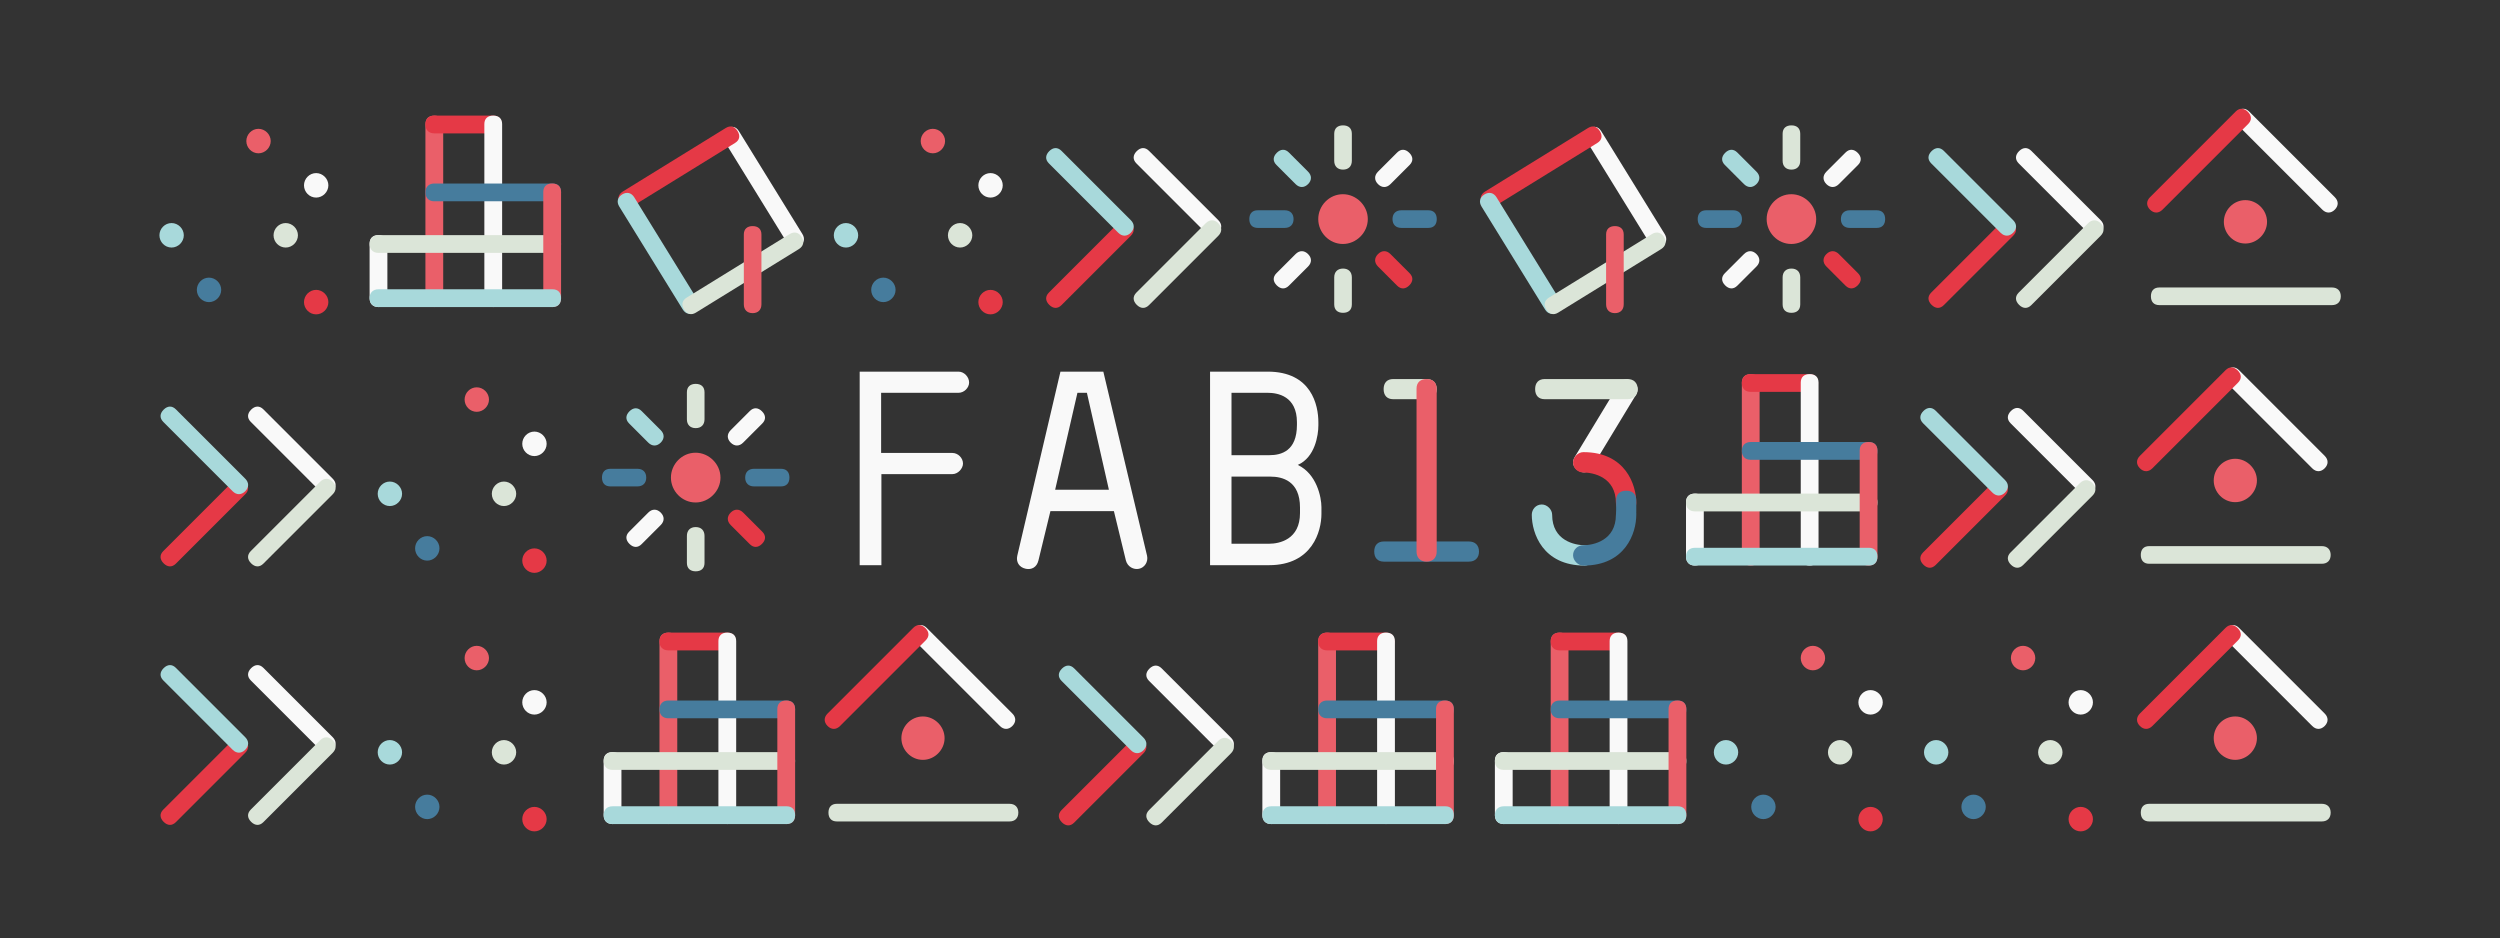 <?xml version="1.0" encoding="utf-8"?>
<!-- Generator: Adobe Illustrator 17.0.0, SVG Export Plug-In . SVG Version: 6.00 Build 0)  -->
<!DOCTYPE svg PUBLIC "-//W3C//DTD SVG 1.1//EN" "http://www.w3.org/Graphics/SVG/1.1/DTD/svg11.dtd">
<svg version="1.1" id="Layer_1" xmlns="http://www.w3.org/2000/svg" xmlns:xlink="http://www.w3.org/1999/xlink" x="0px" y="0px"
	 width="1024px" height="384.258px" viewBox="0 0 1024 384.258" enable-background="new 0 0 1024 384.258" xml:space="preserve">
<rect x="0" y="0" width="1024" height="384.258" fill="#333333" stroke="none"/>
<g>
	<path fill="#A8D9DB" d="M65.301,96.379c0-2.711,2.214-5.016,4.971-5.016c2.712,0,5.016,2.305,5.016,5.016
		c0,2.712-2.305,5.017-5.016,5.017C67.516,101.396,65.301,99.091,65.301,96.379z"/>
	<path fill="#467C9D" d="M80.62,118.732c0-2.712,2.214-5.016,4.971-5.016c2.712,0,5.016,2.305,5.016,5.016
		c0,2.712-2.305,5.017-5.016,5.017C82.834,123.748,80.62,121.443,80.62,118.732z"/>
	<path fill="#EA5F69" d="M100.896,57.779c0-2.711,2.214-5.016,4.971-5.016c2.712,0,5.017,2.305,5.017,5.016
		c0,2.712-2.305,5.017-5.017,5.017C103.11,62.796,100.896,60.491,100.896,57.779z"/>
	<path fill="#DBE5D8" d="M112.047,96.379c0-2.711,2.214-5.016,4.971-5.016c2.712,0,5.016,2.305,5.016,5.016
		c0,2.712-2.305,5.017-5.016,5.017C114.261,101.396,112.047,99.091,112.047,96.379z"/>
	<path fill="#F9F9F9" d="M124.515,75.913c0-2.712,2.214-5.017,4.971-5.017c2.712,0,5.016,2.305,5.016,5.017
		c0,2.712-2.305,5.016-5.016,5.016C126.729,80.929,124.515,78.625,124.515,75.913z"/>
	<path fill="#E53946" d="M124.515,123.748c0-2.712,2.214-5.017,4.971-5.017c2.712,0,5.016,2.305,5.016,5.017
		c0,2.711-2.305,5.016-5.016,5.016C126.729,128.765,124.515,126.46,124.515,123.748z"/>
</g>
<path fill="#F9F9F9" d="M668.609,156.206c2.183,1.328,2.812,3.321,1.483,5.505l-17.967,29.652c-1.328,2.183-3.489,2.709-5.672,1.381
	c-2.183-1.328-2.709-3.489-1.381-5.672l17.967-29.652C664.367,155.236,666.426,154.878,668.609,156.206z"/>
<path fill="#467C9D" d="M562.886,225.919c0-2.556,1.376-4.128,3.932-4.128h34.851c2.556,0,4.128,1.573,4.128,4.128
	s-1.573,4.128-4.128,4.128h-34.851C564.262,230.048,562.886,228.475,562.886,225.919z"/>
<path fill="#DBE5D8" d="M566.732,159.386c0-2.556,1.376-4.128,3.932-4.128h13.678c2.556,0,4.128,1.573,4.128,4.128
	s-1.573,4.128-4.128,4.128h-13.678C568.108,163.515,566.732,161.942,566.732,159.386z"/>
<path fill="#DBE5D8" d="M628.791,159.386c0-2.556,1.376-4.128,3.932-4.128h33.934c2.556,0,4.128,1.573,4.128,4.128
	s-1.573,4.128-4.128,4.128h-33.934C630.167,163.515,628.791,161.942,628.791,159.386z"/>
<path fill="#F9F9F9" d="M396.951,156.671c0,2.167-2.053,4.22-4.335,4.22h-31.709v24.638h29.2c2.281,0,4.334,2.053,4.334,4.335
	c0,2.053-2.053,4.334-4.334,4.334h-29.086v37.299h-8.897v-79.274h40.492C394.898,152.223,396.951,154.39,396.951,156.671z"/>
<path fill="#F9F9F9" d="M466.523,232.979c-2.167,0.456-4.676-0.799-5.361-3.422l-4.904-20.19h-26.007l-4.904,20.19
	c-0.685,2.851-2.851,3.878-5.133,3.422c-2.851-0.57-4.105-2.851-3.535-5.361l17.68-75.395h17.565l17.907,75.395
	C470.401,230.128,468.805,232.523,466.523,232.979z M441.316,160.891l-9.125,39.694h22.014l-9.011-39.694H441.316z"/>
<path fill="#F9F9F9" d="M531.568,190.434c7.071-3.08,8.44-12.205,8.44-16.196v-1.255c0-7.072-2.851-20.76-20.759-20.76h-23.611
	v79.274h24.181c17.794,0,21.444-14.03,21.444-20.988v-2.737C541.263,203.665,539.324,194.084,531.568,190.434z M504.421,160.891
	h14.829c4.106,0,11.977,1.369,11.977,12.091v1.026c0,10.721-6.388,12.433-11.293,12.433h-15.513V160.891z M532.48,210.167
	c0,10.836-8.441,12.547-12.661,12.547h-15.399v-27.489h15.969c4.791,0,12.091,1.71,12.091,12.66V210.167z"/>
<path fill="#A8D9DB" d="M649.091,223.321c2.167,0,4.226,1.625,4.226,4.118c0,2.167-2.059,4.226-4.226,4.226
	c-17.229,0-21.672-13.328-21.672-20.805c0-2.167,1.625-4.226,4.118-4.226c2.167,0,4.226,2.059,4.226,4.226
	C635.763,221.478,645.082,223.321,649.091,223.321z"/>
<path fill="#E53946" d="M648.549,193.539c-2.167,0-4.226-1.625-4.226-4.118c0-2.167,2.059-4.226,4.226-4.226
	c17.229,0,21.672,13.328,21.672,20.805c0,2.167-1.625,4.226-4.118,4.226c-2.167,0-4.226-2.059-4.226-4.226
	C661.878,195.381,652.558,193.539,648.549,193.539z"/>
<path fill="#467C9D" d="M661.878,210.859c0-2.167,2.059-4.226,4.226-4.226c2.492,0,4.118,2.059,4.118,4.226
	c0,7.477-4.443,20.805-21.672,20.805c-2.167,0-4.226-2.059-4.226-4.226c0-2.492,2.059-4.118,4.226-4.118
	C652.558,223.321,661.878,221.478,661.878,210.859z"/>
<path fill="#467C9D" d="M666.093,200.99c2.556,0,4.128,1.376,4.128,3.932v4.763c0,2.556-1.573,4.128-4.128,4.128
	c-2.556,0-4.128-1.573-4.128-4.128v-4.763C661.965,202.366,663.537,200.99,666.093,200.99z"/>
<path fill="#EA5F69" d="M584.341,155.258c2.556,0,4.128,1.376,4.128,3.932v66.729c0,2.556-1.573,4.128-4.128,4.128
	s-4.128-1.573-4.128-4.128V159.19C580.213,156.634,581.785,155.258,584.341,155.258z"/>
<g>
	<path fill="#A8D9DB" d="M154.705,202.262c0-2.711,2.214-5.016,4.971-5.016c2.712,0,5.016,2.305,5.016,5.016
		c0,2.712-2.305,5.017-5.016,5.017C156.919,207.279,154.705,204.974,154.705,202.262z"/>
	<path fill="#467C9D" d="M170.023,224.615c0-2.712,2.214-5.016,4.971-5.016c2.712,0,5.016,2.305,5.016,5.016
		s-2.305,5.017-5.016,5.017C172.238,229.632,170.023,227.327,170.023,224.615z"/>
	<path fill="#EA5F69" d="M190.299,163.662c0-2.711,2.214-5.016,4.971-5.016c2.712,0,5.017,2.305,5.017,5.016
		c0,2.712-2.305,5.017-5.017,5.017C192.513,168.679,190.299,166.374,190.299,163.662z"/>
	<path fill="#DBE5D8" d="M201.45,202.262c0-2.711,2.214-5.016,4.971-5.016c2.712,0,5.016,2.305,5.016,5.016
		c0,2.712-2.305,5.017-5.016,5.017C203.664,207.279,201.45,204.974,201.45,202.262z"/>
	<path fill="#F9F9F9" d="M213.918,181.796c0-2.712,2.214-5.017,4.971-5.017c2.712,0,5.016,2.305,5.016,5.017
		s-2.305,5.016-5.016,5.016C216.133,186.813,213.918,184.508,213.918,181.796z"/>
	<path fill="#E53946" d="M213.918,229.632c0-2.712,2.214-5.017,4.971-5.017c2.712,0,5.016,2.305,5.016,5.017
		c0,2.711-2.305,5.016-5.016,5.016C216.133,234.648,213.918,232.343,213.918,229.632z"/>
</g>
<g>
	<path fill="#A8D9DB" d="M154.705,308.146c0-2.711,2.214-5.016,4.971-5.016c2.712,0,5.016,2.305,5.016,5.016
		c0,2.712-2.305,5.017-5.016,5.017C156.919,313.162,154.705,310.857,154.705,308.146z"/>
	<path fill="#467C9D" d="M170.023,330.498c0-2.712,2.214-5.016,4.971-5.016c2.712,0,5.016,2.305,5.016,5.016
		s-2.305,5.017-5.016,5.017C172.238,335.515,170.023,333.21,170.023,330.498z"/>
	<path fill="#EA5F69" d="M190.299,269.546c0-2.711,2.214-5.016,4.971-5.016c2.712,0,5.017,2.305,5.017,5.016
		c0,2.712-2.305,5.017-5.017,5.017C192.513,274.562,190.299,272.257,190.299,269.546z"/>
	<path fill="#DBE5D8" d="M201.45,308.146c0-2.711,2.214-5.016,4.971-5.016c2.712,0,5.016,2.305,5.016,5.016
		c0,2.712-2.305,5.017-5.016,5.017C203.664,313.162,201.45,310.857,201.45,308.146z"/>
	<path fill="#F9F9F9" d="M213.918,287.68c0-2.712,2.214-5.017,4.971-5.017c2.712,0,5.016,2.305,5.016,5.017
		c0,2.712-2.305,5.016-5.016,5.016C216.133,292.696,213.918,290.391,213.918,287.68z"/>
	<path fill="#E53946" d="M213.918,335.515c0-2.712,2.214-5.017,4.971-5.017c2.712,0,5.016,2.305,5.016,5.017
		c0,2.711-2.305,5.016-5.016,5.016C216.133,340.532,213.918,338.227,213.918,335.515z"/>
</g>
<g>
	<path fill="#A8D9DB" d="M341.525,96.379c0-2.711,2.214-5.016,4.971-5.016c2.712,0,5.016,2.305,5.016,5.016
		c0,2.712-2.305,5.017-5.016,5.017C343.739,101.396,341.525,99.091,341.525,96.379z"/>
	<path fill="#467C9D" d="M356.843,118.732c0-2.712,2.214-5.016,4.971-5.016c2.712,0,5.016,2.305,5.016,5.016
		c0,2.712-2.305,5.017-5.016,5.017C359.058,123.748,356.843,121.443,356.843,118.732z"/>
	<path fill="#EA5F69" d="M377.119,57.779c0-2.711,2.214-5.016,4.971-5.016c2.712,0,5.017,2.305,5.017,5.016
		c0,2.712-2.305,5.017-5.017,5.017C379.333,62.796,377.119,60.491,377.119,57.779z"/>
	<path fill="#DBE5D8" d="M388.27,96.379c0-2.711,2.214-5.016,4.971-5.016c2.712,0,5.016,2.305,5.016,5.016
		c0,2.712-2.305,5.017-5.016,5.017C390.484,101.396,388.27,99.091,388.27,96.379z"/>
	<path fill="#F9F9F9" d="M400.738,75.913c0-2.712,2.214-5.017,4.971-5.017c2.712,0,5.016,2.305,5.016,5.017
		c0,2.712-2.305,5.016-5.016,5.016C402.953,80.929,400.738,78.625,400.738,75.913z"/>
	<path fill="#E53946" d="M400.738,123.748c0-2.712,2.214-5.017,4.971-5.017c2.712,0,5.016,2.305,5.016,5.017
		c0,2.711-2.305,5.016-5.016,5.016C402.953,128.765,400.738,126.46,400.738,123.748z"/>
</g>
<g>
	<path fill="#A8D9DB" d="M701.984,308.146c0-2.711,2.214-5.016,4.971-5.016c2.712,0,5.016,2.305,5.016,5.016
		c0,2.712-2.305,5.017-5.016,5.017C704.198,313.162,701.984,310.857,701.984,308.146z"/>
	<path fill="#467C9D" d="M717.303,330.498c0-2.712,2.214-5.016,4.971-5.016c2.712,0,5.016,2.305,5.016,5.016
		s-2.305,5.017-5.016,5.017C719.517,335.515,717.303,333.21,717.303,330.498z"/>
	<path fill="#EA5F69" d="M737.578,269.546c0-2.711,2.214-5.016,4.971-5.016c2.712,0,5.017,2.305,5.017,5.016
		c0,2.712-2.305,5.017-5.017,5.017C739.793,274.562,737.578,272.257,737.578,269.546z"/>
	<path fill="#DBE5D8" d="M748.729,308.146c0-2.711,2.214-5.016,4.971-5.016c2.712,0,5.016,2.305,5.016,5.016
		c0,2.712-2.305,5.017-5.016,5.017C750.943,313.162,748.729,310.857,748.729,308.146z"/>
	<path fill="#F9F9F9" d="M761.197,287.68c0-2.712,2.214-5.017,4.971-5.017c2.712,0,5.016,2.305,5.016,5.017
		c0,2.712-2.305,5.016-5.016,5.016C763.412,292.696,761.197,290.391,761.197,287.68z"/>
	<path fill="#E53946" d="M761.197,335.515c0-2.712,2.214-5.017,4.971-5.017c2.712,0,5.016,2.305,5.016,5.017
		c0,2.711-2.305,5.016-5.016,5.016C763.412,340.532,761.197,338.227,761.197,335.515z"/>
</g>
<g>
	<path fill="#A8D9DB" d="M788.069,308.146c0-2.711,2.214-5.016,4.971-5.016c2.712,0,5.016,2.305,5.016,5.016
		c0,2.712-2.305,5.017-5.016,5.017C790.284,313.162,788.069,310.857,788.069,308.146z"/>
	<path fill="#467C9D" d="M803.388,330.498c0-2.712,2.214-5.016,4.971-5.016c2.712,0,5.016,2.305,5.016,5.016
		s-2.305,5.017-5.016,5.017C805.602,335.515,803.388,333.21,803.388,330.498z"/>
	<path fill="#EA5F69" d="M823.664,269.546c0-2.711,2.214-5.016,4.971-5.016c2.712,0,5.017,2.305,5.017,5.016
		c0,2.712-2.305,5.017-5.017,5.017C825.878,274.562,823.664,272.257,823.664,269.546z"/>
	<path fill="#DBE5D8" d="M834.815,308.146c0-2.711,2.214-5.016,4.971-5.016c2.712,0,5.016,2.305,5.016,5.016
		c0,2.712-2.305,5.017-5.016,5.017C837.029,313.162,834.815,310.857,834.815,308.146z"/>
	<path fill="#F9F9F9" d="M847.283,287.68c0-2.712,2.214-5.017,4.971-5.017c2.712,0,5.016,2.305,5.016,5.017
		c0,2.712-2.305,5.016-5.016,5.016C849.497,292.696,847.283,290.391,847.283,287.68z"/>
	<path fill="#E53946" d="M847.283,335.515c0-2.712,2.214-5.017,4.971-5.017c2.712,0,5.016,2.305,5.016,5.017
		c0,2.711-2.305,5.016-5.016,5.016C849.497,340.532,847.283,338.227,847.283,335.515z"/>
</g>
<g>
	<path fill="#F9F9F9" d="M158.671,122.131c0,2.255-1.388,3.642-3.642,3.642c-2.255,0-3.642-1.387-3.642-3.642V99.767
		c0-2.255,1.388-3.469,3.642-3.469c2.255,0,3.642,1.214,3.642,3.469V122.131z"/>
	<path fill="#EA5F69" d="M181.537,122.131c0,2.255-1.388,3.642-3.642,3.642c-2.255,0-3.642-1.387-3.642-3.642V50.817
		c0-2.255,1.388-3.469,3.642-3.469c2.255,0,3.642,1.214,3.642,3.469V122.131z"/>
	<path fill="#E53946" d="M177.895,54.632c-2.255,0-3.642-1.387-3.642-3.642c0-2.255,1.388-3.642,3.642-3.642h24.137
		c2.255,0,3.469,1.387,3.469,3.642c0,2.255-1.214,3.642-3.469,3.642H177.895z"/>
	<path fill="#F9F9F9" d="M205.674,122.131c0,2.255-1.387,3.642-3.642,3.642c-2.255,0-3.642-1.387-3.642-3.642V50.817
		c0-2.255,1.388-3.469,3.642-3.469c2.255,0,3.642,1.214,3.642,3.469V122.131z"/>
	<path fill="#467C9D" d="M177.895,82.449c-2.255,0-3.642-1.388-3.642-3.642c0-2.255,1.388-3.642,3.642-3.642h48.448
		c2.255,0,3.469,1.387,3.469,3.642c0,2.255-1.214,3.642-3.469,3.642H177.895z"/>
	<path fill="#DBE5D8" d="M155.029,103.583c-2.255,0-3.642-1.387-3.642-3.642c0-2.255,1.388-3.642,3.642-3.642h71.314
		c2.255,0,3.469,1.388,3.469,3.642c0,2.255-1.214,3.642-3.469,3.642H155.029z"/>
	<path fill="#EA5F69" d="M229.812,122.131c0,2.255-1.388,3.642-3.642,3.642s-3.642-1.387-3.642-3.642V78.633
		c0-2.255,1.388-3.469,3.642-3.469s3.642,1.214,3.642,3.469V122.131z"/>
	<path fill="#A8D9DB" d="M155.029,125.773c-2.255,0-3.642-1.387-3.642-3.642c0-2.255,1.388-3.642,3.642-3.642h71.314
		c2.255,0,3.469,1.387,3.469,3.642c0,2.255-1.214,3.642-3.469,3.642H155.029z"/>
</g>
<g>
	<path fill="#F9F9F9" d="M254.54,333.898c0,2.255-1.388,3.642-3.642,3.642s-3.642-1.387-3.642-3.642v-22.364
		c0-2.255,1.388-3.469,3.642-3.469s3.642,1.214,3.642,3.469V333.898z"/>
	<path fill="#EA5F69" d="M277.406,333.898c0,2.255-1.388,3.642-3.642,3.642s-3.642-1.387-3.642-3.642v-71.314
		c0-2.255,1.388-3.469,3.642-3.469s3.642,1.214,3.642,3.469V333.898z"/>
	<path fill="#E53946" d="M273.764,266.399c-2.255,0-3.642-1.387-3.642-3.642c0-2.255,1.388-3.642,3.642-3.642h24.137
		c2.255,0,3.469,1.387,3.469,3.642c0,2.255-1.214,3.642-3.469,3.642H273.764z"/>
	<path fill="#F9F9F9" d="M301.543,333.898c0,2.255-1.387,3.642-3.642,3.642c-2.255,0-3.642-1.387-3.642-3.642v-71.314
		c0-2.255,1.388-3.469,3.642-3.469c2.255,0,3.642,1.214,3.642,3.469V333.898z"/>
	<path fill="#467C9D" d="M273.764,294.215c-2.255,0-3.642-1.388-3.642-3.642c0-2.255,1.388-3.642,3.642-3.642h48.448
		c2.255,0,3.469,1.387,3.469,3.642c0,2.255-1.214,3.642-3.469,3.642H273.764z"/>
	<path fill="#DBE5D8" d="M250.898,315.349c-2.255,0-3.642-1.387-3.642-3.642c0-2.255,1.388-3.642,3.642-3.642h71.314
		c2.255,0,3.469,1.388,3.469,3.642c0,2.255-1.214,3.642-3.469,3.642H250.898z"/>
	<path fill="#EA5F69" d="M325.681,333.898c0,2.255-1.388,3.642-3.642,3.642c-2.255,0-3.642-1.387-3.642-3.642V290.4
		c0-2.255,1.388-3.469,3.642-3.469c2.255,0,3.642,1.214,3.642,3.469V333.898z"/>
	<path fill="#A8D9DB" d="M250.898,337.54c-2.255,0-3.642-1.387-3.642-3.642c0-2.255,1.388-3.642,3.642-3.642h71.314
		c2.255,0,3.469,1.387,3.469,3.642c0,2.255-1.214,3.642-3.469,3.642H250.898z"/>
</g>
<g>
	<path fill="#F9F9F9" d="M524.347,333.898c0,2.255-1.388,3.642-3.642,3.642c-2.255,0-3.642-1.387-3.642-3.642v-22.364
		c0-2.255,1.388-3.469,3.642-3.469c2.255,0,3.642,1.214,3.642,3.469V333.898z"/>
	<path fill="#EA5F69" d="M547.213,333.898c0,2.255-1.388,3.642-3.642,3.642c-2.255,0-3.642-1.387-3.642-3.642v-71.314
		c0-2.255,1.388-3.469,3.642-3.469c2.255,0,3.642,1.214,3.642,3.469V333.898z"/>
	<path fill="#E53946" d="M543.571,266.399c-2.255,0-3.642-1.387-3.642-3.642c0-2.255,1.388-3.642,3.642-3.642h24.137
		c2.255,0,3.469,1.387,3.469,3.642c0,2.255-1.214,3.642-3.469,3.642H543.571z"/>
	<path fill="#F9F9F9" d="M571.35,333.898c0,2.255-1.387,3.642-3.642,3.642c-2.255,0-3.642-1.387-3.642-3.642v-71.314
		c0-2.255,1.388-3.469,3.642-3.469c2.255,0,3.642,1.214,3.642,3.469V333.898z"/>
	<path fill="#467C9D" d="M543.571,294.215c-2.255,0-3.642-1.388-3.642-3.642c0-2.255,1.388-3.642,3.642-3.642h48.448
		c2.255,0,3.469,1.387,3.469,3.642c0,2.255-1.214,3.642-3.469,3.642H543.571z"/>
	<path fill="#DBE5D8" d="M520.705,315.349c-2.255,0-3.642-1.387-3.642-3.642c0-2.255,1.388-3.642,3.642-3.642h71.314
		c2.255,0,3.469,1.388,3.469,3.642c0,2.255-1.214,3.642-3.469,3.642H520.705z"/>
	<path fill="#EA5F69" d="M595.488,333.898c0,2.255-1.388,3.642-3.642,3.642s-3.642-1.387-3.642-3.642V290.4
		c0-2.255,1.388-3.469,3.642-3.469s3.642,1.214,3.642,3.469V333.898z"/>
	<path fill="#A8D9DB" d="M520.705,337.54c-2.255,0-3.642-1.387-3.642-3.642c0-2.255,1.388-3.642,3.642-3.642h71.314
		c2.255,0,3.469,1.387,3.469,3.642c0,2.255-1.214,3.642-3.469,3.642H520.705z"/>
</g>
<g>
	<path fill="#F9F9F9" d="M619.587,333.898c0,2.255-1.388,3.642-3.642,3.642c-2.255,0-3.642-1.387-3.642-3.642v-22.364
		c0-2.255,1.388-3.469,3.642-3.469c2.255,0,3.642,1.214,3.642,3.469V333.898z"/>
	<path fill="#EA5F69" d="M642.453,333.898c0,2.255-1.388,3.642-3.642,3.642c-2.255,0-3.642-1.387-3.642-3.642v-71.314
		c0-2.255,1.388-3.469,3.642-3.469c2.255,0,3.642,1.214,3.642,3.469V333.898z"/>
	<path fill="#E53946" d="M638.811,266.399c-2.255,0-3.642-1.387-3.642-3.642c0-2.255,1.388-3.642,3.642-3.642h24.137
		c2.255,0,3.469,1.387,3.469,3.642c0,2.255-1.214,3.642-3.469,3.642H638.811z"/>
	<path fill="#F9F9F9" d="M666.59,333.898c0,2.255-1.387,3.642-3.642,3.642c-2.255,0-3.642-1.387-3.642-3.642v-71.314
		c0-2.255,1.388-3.469,3.642-3.469c2.255,0,3.642,1.214,3.642,3.469V333.898z"/>
	<path fill="#467C9D" d="M638.811,294.215c-2.255,0-3.642-1.388-3.642-3.642c0-2.255,1.388-3.642,3.642-3.642h48.448
		c2.255,0,3.469,1.387,3.469,3.642c0,2.255-1.214,3.642-3.469,3.642H638.811z"/>
	<path fill="#DBE5D8" d="M615.945,315.349c-2.255,0-3.642-1.387-3.642-3.642c0-2.255,1.388-3.642,3.642-3.642h71.314
		c2.255,0,3.469,1.388,3.469,3.642c0,2.255-1.214,3.642-3.469,3.642H615.945z"/>
	<path fill="#EA5F69" d="M690.728,333.898c0,2.255-1.388,3.642-3.642,3.642s-3.642-1.387-3.642-3.642V290.4
		c0-2.255,1.388-3.469,3.642-3.469s3.642,1.214,3.642,3.469V333.898z"/>
	<path fill="#A8D9DB" d="M615.945,337.54c-2.255,0-3.642-1.387-3.642-3.642c0-2.255,1.388-3.642,3.642-3.642h71.314
		c2.255,0,3.469,1.387,3.469,3.642c0,2.255-1.214,3.642-3.469,3.642H615.945z"/>
</g>
<g>
	<path fill="#F9F9F9" d="M697.871,228.015c0,2.255-1.388,3.642-3.642,3.642c-2.255,0-3.642-1.387-3.642-3.642V205.65
		c0-2.255,1.388-3.469,3.642-3.469c2.255,0,3.642,1.214,3.642,3.469V228.015z"/>
	<path fill="#EA5F69" d="M720.737,228.015c0,2.255-1.388,3.642-3.642,3.642c-2.255,0-3.642-1.387-3.642-3.642V156.7
		c0-2.255,1.388-3.469,3.642-3.469c2.255,0,3.642,1.214,3.642,3.469V228.015z"/>
	<path fill="#E53946" d="M717.095,160.516c-2.255,0-3.642-1.387-3.642-3.642c0-2.255,1.388-3.642,3.642-3.642h24.137
		c2.255,0,3.469,1.387,3.469,3.642c0,2.255-1.214,3.642-3.469,3.642H717.095z"/>
	<path fill="#F9F9F9" d="M744.874,228.015c0,2.255-1.387,3.642-3.642,3.642c-2.255,0-3.642-1.387-3.642-3.642V156.7
		c0-2.255,1.388-3.469,3.642-3.469c2.255,0,3.642,1.214,3.642,3.469V228.015z"/>
	<path fill="#467C9D" d="M717.095,188.332c-2.255,0-3.642-1.388-3.642-3.642c0-2.255,1.388-3.642,3.642-3.642h48.448
		c2.255,0,3.469,1.387,3.469,3.642c0,2.255-1.214,3.642-3.469,3.642H717.095z"/>
	<path fill="#DBE5D8" d="M694.229,209.466c-2.255,0-3.642-1.387-3.642-3.642c0-2.255,1.388-3.642,3.642-3.642h71.314
		c2.255,0,3.469,1.388,3.469,3.642c0,2.255-1.214,3.642-3.469,3.642H694.229z"/>
	<path fill="#EA5F69" d="M769.011,228.015c0,2.255-1.388,3.642-3.642,3.642s-3.642-1.387-3.642-3.642v-43.498
		c0-2.255,1.388-3.469,3.642-3.469s3.642,1.214,3.642,3.469V228.015z"/>
	<path fill="#A8D9DB" d="M694.229,231.656c-2.255,0-3.642-1.387-3.642-3.642c0-2.255,1.388-3.642,3.642-3.642h71.314
		c2.255,0,3.469,1.387,3.469,3.642c0,2.255-1.214,3.642-3.469,3.642H694.229z"/>
</g>
<g>
	<path fill="#E53946" d="M66.896,331.592l28.394-28.394c1.594-1.594,3.556-1.594,5.151,0c1.594,1.594,1.594,3.556,0,5.151
		l-28.394,28.394c-1.594,1.594-3.434,1.472-5.028-0.123C65.424,335.026,65.301,333.187,66.896,331.592z"/>
	<path fill="#A8D9DB" d="M100.44,301.95c1.594,1.594,1.594,3.556,0,5.151c-1.594,1.594-3.556,1.594-5.151,0l-28.394-28.394
		c-1.594-1.594-1.471-3.434,0.123-5.028c1.594-1.594,3.434-1.717,5.028-0.123L100.44,301.95z"/>
	<path fill="#F9F9F9" d="M136.279,301.95c1.594,1.594,1.594,3.556,0,5.151c-1.594,1.594-3.556,1.594-5.151,0l-28.394-28.394
		c-1.594-1.594-1.471-3.434,0.123-5.028c1.594-1.594,3.434-1.717,5.028-0.123L136.279,301.95z"/>
	<path fill="#DBE5D8" d="M102.735,331.592l28.394-28.394c1.594-1.594,3.557-1.594,5.151,0c1.594,1.594,1.594,3.556,0,5.151
		l-28.394,28.394c-1.594,1.594-3.434,1.472-5.028-0.123C101.263,335.026,101.141,333.187,102.735,331.592z"/>
</g>
<g>
	<path fill="#E53946" d="M66.896,225.709l28.394-28.394c1.594-1.594,3.556-1.594,5.151,0c1.594,1.594,1.594,3.556,0,5.151
		L72.046,230.86c-1.594,1.594-3.434,1.472-5.028-0.123C65.424,229.143,65.301,227.303,66.896,225.709z"/>
	<path fill="#A8D9DB" d="M100.44,196.067c1.594,1.594,1.594,3.556,0,5.151c-1.594,1.594-3.556,1.594-5.151,0l-28.394-28.394
		c-1.594-1.594-1.471-3.434,0.123-5.028c1.594-1.594,3.434-1.717,5.028-0.123L100.44,196.067z"/>
	<path fill="#F9F9F9" d="M136.279,196.067c1.594,1.594,1.594,3.556,0,5.151c-1.594,1.594-3.556,1.594-5.151,0l-28.394-28.394
		c-1.594-1.594-1.471-3.434,0.123-5.028c1.594-1.594,3.434-1.717,5.028-0.123L136.279,196.067z"/>
	<path fill="#DBE5D8" d="M102.735,225.709l28.394-28.394c1.594-1.594,3.557-1.594,5.151,0c1.594,1.594,1.594,3.556,0,5.151
		l-28.394,28.394c-1.594,1.594-3.434,1.472-5.028-0.123C101.263,229.143,101.141,227.303,102.735,225.709z"/>
</g>
<g>
	<path fill="#E53946" d="M429.639,119.826l28.394-28.394c1.594-1.594,3.556-1.594,5.151,0c1.594,1.594,1.594,3.556,0,5.151
		l-28.394,28.394c-1.594,1.594-3.434,1.472-5.028-0.123C428.167,123.259,428.044,121.42,429.639,119.826z"/>
	<path fill="#A8D9DB" d="M463.183,90.183c1.594,1.594,1.594,3.556,0,5.151c-1.594,1.594-3.556,1.594-5.151,0L429.639,66.94
		c-1.594-1.594-1.471-3.434,0.123-5.028c1.594-1.594,3.434-1.717,5.028-0.123L463.183,90.183z"/>
	<path fill="#F9F9F9" d="M499.022,90.183c1.594,1.594,1.594,3.556,0,5.151c-1.594,1.594-3.556,1.594-5.151,0L465.478,66.94
		c-1.594-1.594-1.471-3.434,0.123-5.028c1.594-1.594,3.434-1.717,5.028-0.123L499.022,90.183z"/>
	<path fill="#DBE5D8" d="M465.478,119.826l28.394-28.394c1.594-1.594,3.557-1.594,5.151,0c1.594,1.594,1.594,3.556,0,5.151
		l-28.394,28.394c-1.594,1.594-3.434,1.472-5.028-0.123C464.006,123.259,463.884,121.42,465.478,119.826z"/>
</g>
<g>
	<path fill="#E53946" d="M791.038,119.826l28.394-28.394c1.594-1.594,3.556-1.594,5.151,0c1.594,1.594,1.594,3.556,0,5.151
		l-28.394,28.394c-1.594,1.594-3.434,1.472-5.028-0.123C789.566,123.26,789.444,121.42,791.038,119.826z"/>
	<path fill="#A8D9DB" d="M824.582,90.183c1.594,1.594,1.594,3.556,0,5.151c-1.594,1.594-3.556,1.594-5.151,0l-28.394-28.394
		c-1.594-1.594-1.471-3.434,0.123-5.028c1.594-1.594,3.434-1.717,5.028-0.123L824.582,90.183z"/>
	<path fill="#F9F9F9" d="M860.422,90.183c1.594,1.594,1.594,3.556,0,5.151c-1.594,1.594-3.556,1.594-5.151,0l-28.394-28.394
		c-1.594-1.594-1.471-3.434,0.123-5.028c1.594-1.594,3.434-1.717,5.028-0.123L860.422,90.183z"/>
	<path fill="#DBE5D8" d="M826.877,119.826l28.394-28.394c1.594-1.594,3.557-1.594,5.151,0c1.594,1.594,1.594,3.556,0,5.151
		l-28.394,28.394c-1.594,1.594-3.434,1.472-5.028-0.123C825.406,123.26,825.283,121.42,826.877,119.826z"/>
</g>
<g>
	<path fill="#E53946" d="M787.702,226.265l28.394-28.394c1.594-1.594,3.556-1.594,5.151,0c1.594,1.594,1.594,3.556,0,5.151
		l-28.394,28.394c-1.594,1.594-3.434,1.472-5.028-0.123C786.231,229.699,786.108,227.859,787.702,226.265z"/>
	<path fill="#A8D9DB" d="M821.247,196.623c1.594,1.594,1.594,3.556,0,5.151c-1.594,1.594-3.556,1.594-5.151,0l-28.394-28.394
		c-1.594-1.594-1.471-3.434,0.123-5.028c1.594-1.594,3.434-1.717,5.028-0.123L821.247,196.623z"/>
	<path fill="#F9F9F9" d="M857.086,196.623c1.594,1.594,1.594,3.556,0,5.151c-1.594,1.594-3.556,1.594-5.151,0l-28.394-28.394
		c-1.594-1.594-1.471-3.434,0.123-5.028c1.594-1.594,3.434-1.717,5.028-0.123L857.086,196.623z"/>
	<path fill="#DBE5D8" d="M823.542,226.265l28.394-28.394c1.594-1.594,3.557-1.594,5.151,0c1.594,1.594,1.594,3.556,0,5.151
		l-28.394,28.394c-1.594,1.594-3.434,1.472-5.028-0.123C822.07,229.699,821.947,227.859,823.542,226.265z"/>
</g>
<g>
	<path fill="#E53946" d="M434.826,331.796l28.394-28.394c1.594-1.594,3.556-1.594,5.151,0c1.594,1.594,1.594,3.556,0,5.151
		l-28.394,28.394c-1.594,1.594-3.434,1.472-5.028-0.123C433.354,335.23,433.232,333.39,434.826,331.796z"/>
	<path fill="#A8D9DB" d="M468.37,302.154c1.594,1.594,1.594,3.556,0,5.151c-1.594,1.594-3.556,1.594-5.151,0l-28.394-28.394
		c-1.594-1.594-1.471-3.434,0.123-5.028c1.594-1.594,3.434-1.717,5.028-0.123L468.37,302.154z"/>
	<path fill="#F9F9F9" d="M504.21,302.154c1.594,1.594,1.594,3.556,0,5.151c-1.594,1.594-3.556,1.594-5.151,0l-28.394-28.394
		c-1.594-1.594-1.471-3.434,0.123-5.028c1.594-1.594,3.434-1.717,5.028-0.123L504.21,302.154z"/>
	<path fill="#DBE5D8" d="M470.665,331.796l28.394-28.394c1.594-1.594,3.557-1.594,5.151,0c1.594,1.594,1.594,3.556,0,5.151
		l-28.394,28.394c-1.594,1.594-3.434,1.472-5.028-0.123C469.194,335.23,469.071,333.39,470.665,331.796z"/>
</g>
<g>
	<path fill="#EA5F69" d="M919.695,99.747c-4.884,0-8.807-4.083-8.807-8.887c0-4.804,3.923-8.887,8.807-8.887
		c4.804,0,8.887,4.083,8.887,8.887C928.581,95.664,924.498,99.747,919.695,99.747z"/>
	<path fill="#DBE5D8" d="M884.453,117.75h70.725c2.236,0,3.612,1.376,3.612,3.612s-1.376,3.612-3.612,3.612h-70.725
		c-2.236,0-3.44-1.376-3.44-3.612S882.217,117.75,884.453,117.75z"/>
	<path fill="#F9F9F9" d="M921.244,45.677l35.091,35.091c1.581,1.581,1.581,3.527,0,5.108c-1.581,1.581-3.527,1.581-5.108,0
		l-35.091-35.091c-1.581-1.581-1.459-3.405,0.122-4.987C917.839,44.218,919.663,44.096,921.244,45.677z"/>
	<path fill="#E53946" d="M920.729,45.799c1.581,1.581,1.703,3.405,0.122,4.987L885.76,85.876c-1.581,1.581-3.527,1.581-5.108,0
		c-1.581-1.581-1.581-3.527,0-5.108l35.091-35.091C917.324,44.096,919.148,44.218,920.729,45.799z"/>
</g>
<g>
	<path fill="#EA5F69" d="M915.548,205.688c-4.884,0-8.807-4.083-8.807-8.887c0-4.804,3.923-8.887,8.807-8.887
		c4.804,0,8.887,4.083,8.887,8.887C924.435,201.605,920.352,205.688,915.548,205.688z"/>
	<path fill="#DBE5D8" d="M880.306,223.691h70.725c2.236,0,3.612,1.376,3.612,3.612c0,2.236-1.376,3.612-3.612,3.612h-70.725
		c-2.236,0-3.44-1.376-3.44-3.612C876.866,225.067,878.07,223.691,880.306,223.691z"/>
	<path fill="#F9F9F9" d="M917.098,151.618l35.091,35.091c1.581,1.581,1.581,3.527,0,5.108c-1.581,1.581-3.527,1.581-5.108,0
		l-35.091-35.091c-1.581-1.581-1.459-3.405,0.122-4.987C913.692,150.159,915.516,150.037,917.098,151.618z"/>
	<path fill="#E53946" d="M916.583,151.74c1.581,1.581,1.703,3.405,0.122,4.987l-35.091,35.091c-1.581,1.581-3.527,1.581-5.108,0
		c-1.581-1.581-1.581-3.527,0-5.108l35.091-35.091C913.177,150.037,915.001,150.159,916.583,151.74z"/>
</g>
<g>
	<path fill="#EA5F69" d="M915.548,311.237c-4.884,0-8.807-4.083-8.807-8.887c0-4.804,3.923-8.887,8.807-8.887
		c4.804,0,8.887,4.083,8.887,8.887C924.435,307.154,920.352,311.237,915.548,311.237z"/>
	<path fill="#DBE5D8" d="M880.306,329.24h70.725c2.236,0,3.612,1.376,3.612,3.612s-1.376,3.612-3.612,3.612h-70.725
		c-2.236,0-3.44-1.376-3.44-3.612S878.07,329.24,880.306,329.24z"/>
	<path fill="#F9F9F9" d="M917.098,257.167l35.091,35.091c1.581,1.581,1.581,3.527,0,5.108s-3.527,1.581-5.108,0l-35.091-35.091
		c-1.581-1.581-1.459-3.405,0.122-4.987S915.516,255.585,917.098,257.167z"/>
	<path fill="#E53946" d="M916.583,257.288c1.581,1.581,1.703,3.405,0.122,4.987l-35.091,35.091c-1.581,1.581-3.527,1.581-5.108,0
		s-1.581-3.527,0-5.108l35.091-35.091C913.177,255.585,915.001,255.707,916.583,257.288z"/>
</g>
<g>
	<path fill="#EA5F69" d="M378.016,311.237c-4.884,0-8.807-4.083-8.807-8.887c0-4.804,3.923-8.887,8.807-8.887
		c4.804,0,8.887,4.083,8.887,8.887C386.903,307.154,382.82,311.237,378.016,311.237z"/>
	<path fill="#DBE5D8" d="M342.774,329.24H413.5c2.236,0,3.612,1.376,3.612,3.612s-1.376,3.612-3.612,3.612h-70.725
		c-2.236,0-3.44-1.376-3.44-3.612S340.538,329.24,342.774,329.24z"/>
	<path fill="#F9F9F9" d="M379.566,257.167l35.091,35.091c1.581,1.581,1.581,3.527,0,5.108c-1.581,1.581-3.527,1.581-5.108,0
		l-35.091-35.091c-1.581-1.581-1.46-3.405,0.122-4.987S377.985,255.585,379.566,257.167z"/>
	<path fill="#E53946" d="M379.051,257.288c1.581,1.581,1.703,3.405,0.122,4.987l-35.091,35.091c-1.581,1.581-3.527,1.581-5.108,0
		s-1.581-3.527,0-5.108l35.091-35.091C375.645,255.585,377.47,255.707,379.051,257.288z"/>
</g>
<g>
	<g>
		<path fill="#F9F9F9" d="M302.639,53.682l26.026,42.18c1.173,1.901,0.725,3.792-1.176,4.964c-1.901,1.173-3.792,0.725-4.964-1.176
			l-26.026-42.18c-1.173-1.901-0.635-3.646,1.266-4.818C299.665,51.48,301.466,51.782,302.639,53.682z"/>
		<path fill="#E53946" d="M302.11,53.682c1.173,1.901,0.871,3.702-1.03,4.874l-42.18,26.026c-1.901,1.173-3.792,0.725-4.964-1.176
			c-1.173-1.901-0.725-3.792,1.176-4.964l42.18-26.026C299.193,51.243,300.938,51.782,302.11,53.682z"/>
		<path fill="#A8D9DB" d="M279.677,126.79l-26.026-42.18c-1.173-1.901-0.725-3.792,1.176-4.964c1.901-1.173,3.792-0.725,4.964,1.176
			l26.026,42.18c1.173,1.901,0.635,3.646-1.266,4.818S280.85,128.69,279.677,126.79z"/>
		<path fill="#DBE5D8" d="M280.206,126.79c-1.173-1.901-0.871-3.702,1.03-4.874l42.18-26.026c1.901-1.173,3.792-0.725,4.964,1.176
			s0.725,3.792-1.176,4.964l-42.18,26.026C283.123,129.229,281.378,128.691,280.206,126.79z"/>
	</g>
	<path fill="#EA5F69" d="M311.884,96.044v28.614c0,2.233-1.374,3.607-3.607,3.607s-3.607-1.374-3.607-3.607V96.044
		c0-2.233,1.374-3.436,3.607-3.436S311.884,93.811,311.884,96.044z"/>
</g>
<g>
	<g>
		<path fill="#F9F9F9" d="M655.829,53.682l26.026,42.18c1.173,1.901,0.725,3.792-1.176,4.964c-1.901,1.173-3.792,0.725-4.964-1.176
			l-26.026-42.18c-1.173-1.901-0.635-3.646,1.266-4.818C652.855,51.48,654.656,51.782,655.829,53.682z"/>
		<path fill="#E53946" d="M655.301,53.682c1.173,1.901,0.871,3.702-1.03,4.874l-42.18,26.026c-1.901,1.173-3.792,0.725-4.964-1.176
			c-1.173-1.901-0.725-3.792,1.176-4.964l42.18-26.026C652.383,51.243,654.128,51.782,655.301,53.682z"/>
		<path fill="#A8D9DB" d="M632.867,126.79l-26.026-42.18c-1.173-1.901-0.725-3.792,1.176-4.964c1.901-1.173,3.792-0.725,4.964,1.176
			l26.026,42.18c1.173,1.901,0.635,3.646-1.266,4.818S634.04,128.69,632.867,126.79z"/>
		<path fill="#DBE5D8" d="M633.396,126.79c-1.173-1.901-0.871-3.702,1.03-4.874l42.18-26.026c1.901-1.173,3.792-0.725,4.964,1.176
			s0.725,3.792-1.176,4.964l-42.18,26.026C636.313,129.229,634.568,128.691,633.396,126.79z"/>
	</g>
	<path fill="#EA5F69" d="M665.074,96.044v28.614c0,2.233-1.374,3.607-3.607,3.607s-3.607-1.374-3.607-3.607V96.044
		c0-2.233,1.374-3.436,3.607-3.436S665.074,93.811,665.074,96.044z"/>
</g>
<g>
	<path fill="#EA5F69" d="M284.917,205.818c-5.602,0-10.102-4.684-10.102-10.194s4.5-10.194,10.102-10.194
		c5.51,0,10.194,4.684,10.194,10.194S290.427,205.818,284.917,205.818z"/>
	<path fill="#DBE5D8" d="M288.571,160.671v11.081c0,2.234-1.375,3.609-3.609,3.609s-3.609-1.375-3.609-3.609v-11.081
		c0-2.234,1.375-3.437,3.609-3.437S288.571,158.436,288.571,160.671z"/>
	<path fill="#F9F9F9" d="M312.23,173.46l-7.836,7.836c-1.58,1.58-3.524,1.58-5.104,0c-1.58-1.58-1.58-3.524,0-5.104l7.836-7.836
		c1.58-1.58,3.402-1.458,4.982,0.122S313.81,171.88,312.23,173.46z"/>
	<path fill="#467C9D" d="M319.916,199.233h-11.081c-2.234,0-3.609-1.375-3.609-3.609s1.375-3.609,3.609-3.609h11.081
		c2.234,0,3.437,1.375,3.437,3.609S322.15,199.233,319.916,199.233z"/>
	<path fill="#E53946" d="M307.127,222.892l-7.836-7.836c-1.58-1.58-1.58-3.524,0-5.104c1.58-1.58,3.524-1.58,5.104,0l7.836,7.836
		c1.58,1.58,1.458,3.402-0.122,4.982S308.706,224.472,307.127,222.892z"/>
	<path fill="#DBE5D8" d="M281.354,230.578v-11.081c0-2.234,1.375-3.609,3.609-3.609s3.609,1.375,3.609,3.609v11.081
		c0,2.234-1.375,3.437-3.609,3.437S281.354,232.812,281.354,230.578z"/>
	<path fill="#F9F9F9" d="M257.695,217.788l7.836-7.836c1.58-1.58,3.524-1.58,5.104,0s1.58,3.524,0,5.104l-7.836,7.836
		c-1.58,1.58-3.402,1.458-4.982-0.122S256.115,219.368,257.695,217.788z"/>
	<path fill="#467C9D" d="M250.009,192.015h11.081c2.234,0,3.609,1.375,3.609,3.609s-1.375,3.609-3.609,3.609h-11.081
		c-2.234,0-3.437-1.375-3.437-3.609S247.775,192.015,250.009,192.015z"/>
	<path fill="#A8D9DB" d="M262.798,168.356l7.836,7.836c1.58,1.58,1.58,3.524,0,5.104s-3.524,1.58-5.104,0l-7.836-7.836
		c-1.58-1.58-1.458-3.402,0.121-4.982S261.219,166.777,262.798,168.356z"/>
</g>
<g>
	<path fill="#EA5F69" d="M550.06,99.935c-5.602,0-10.102-4.684-10.102-10.194s4.5-10.194,10.102-10.194
		c5.51,0,10.194,4.684,10.194,10.194S555.571,99.935,550.06,99.935z"/>
	<path fill="#DBE5D8" d="M553.715,54.787v11.081c0,2.234-1.375,3.609-3.609,3.609s-3.609-1.375-3.609-3.609V54.787
		c0-2.234,1.375-3.437,3.609-3.437S553.715,52.553,553.715,54.787z"/>
	<path fill="#F9F9F9" d="M577.374,67.577l-7.836,7.836c-1.58,1.58-3.524,1.58-5.104,0c-1.58-1.58-1.58-3.524,0-5.104l7.836-7.836
		c1.58-1.58,3.402-1.458,4.982,0.122C578.832,64.174,578.954,65.997,577.374,67.577z"/>
	<path fill="#467C9D" d="M585.06,93.35h-11.081c-2.234,0-3.609-1.375-3.609-3.609s1.375-3.609,3.609-3.609h11.081
		c2.234,0,3.437,1.375,3.437,3.609S587.294,93.35,585.06,93.35z"/>
	<path fill="#E53946" d="M572.271,117.009l-7.836-7.836c-1.58-1.58-1.58-3.524,0-5.104c1.58-1.58,3.524-1.58,5.104,0l7.836,7.836
		c1.58,1.58,1.458,3.402-0.121,4.982C575.673,118.467,573.85,118.589,572.271,117.009z"/>
	<path fill="#DBE5D8" d="M546.498,124.695v-11.081c0-2.234,1.375-3.609,3.609-3.609s3.609,1.375,3.609,3.609v11.081
		c0,2.234-1.375,3.437-3.609,3.437S546.498,126.929,546.498,124.695z"/>
	<path fill="#F9F9F9" d="M522.839,111.905l7.836-7.836c1.58-1.58,3.524-1.58,5.104,0c1.58,1.58,1.58,3.524,0,5.104l-7.836,7.836
		c-1.58,1.58-3.402,1.458-4.982-0.122C521.38,115.308,521.259,113.485,522.839,111.905z"/>
	<path fill="#467C9D" d="M515.153,86.132h11.081c2.234,0,3.609,1.375,3.609,3.609s-1.375,3.609-3.609,3.609h-11.081
		c-2.234,0-3.437-1.375-3.437-3.609S512.919,86.132,515.153,86.132z"/>
	<path fill="#A8D9DB" d="M527.942,62.473l7.836,7.836c1.58,1.58,1.58,3.524,0,5.104c-1.58,1.58-3.524,1.58-5.104,0l-7.836-7.836
		c-1.58-1.58-1.458-3.402,0.122-4.982C524.54,61.015,526.362,60.894,527.942,62.473z"/>
</g>
<g>
	<path fill="#EA5F69" d="M733.724,99.935c-5.602,0-10.102-4.684-10.102-10.194s4.5-10.194,10.102-10.194
		c5.51,0,10.194,4.684,10.194,10.194S739.235,99.935,733.724,99.935z"/>
	<path fill="#DBE5D8" d="M737.379,54.787v11.081c0,2.234-1.375,3.609-3.609,3.609s-3.609-1.375-3.609-3.609V54.787
		c0-2.234,1.375-3.437,3.609-3.437S737.379,52.553,737.379,54.787z"/>
	<path fill="#F9F9F9" d="M761.038,67.577l-7.836,7.836c-1.58,1.58-3.524,1.58-5.104,0c-1.58-1.58-1.58-3.524,0-5.104l7.836-7.836
		c1.58-1.58,3.402-1.458,4.982,0.122C762.496,64.174,762.618,65.997,761.038,67.577z"/>
	<path fill="#467C9D" d="M768.724,93.35h-11.081c-2.234,0-3.609-1.375-3.609-3.609s1.375-3.609,3.609-3.609h11.081
		c2.234,0,3.437,1.375,3.437,3.609S770.958,93.35,768.724,93.35z"/>
	<path fill="#E53946" d="M755.935,117.009l-7.836-7.836c-1.58-1.58-1.58-3.524,0-5.104c1.58-1.58,3.524-1.58,5.104,0l7.836,7.836
		c1.58,1.58,1.458,3.402-0.122,4.982C759.337,118.467,757.514,118.589,755.935,117.009z"/>
	<path fill="#DBE5D8" d="M730.162,124.695v-11.081c0-2.234,1.375-3.609,3.609-3.609s3.609,1.375,3.609,3.609v11.081
		c0,2.234-1.375,3.437-3.609,3.437S730.162,126.929,730.162,124.695z"/>
	<path fill="#F9F9F9" d="M706.503,111.905l7.836-7.836c1.58-1.58,3.524-1.58,5.104,0c1.58,1.58,1.58,3.524,0,5.104l-7.836,7.836
		c-1.58,1.58-3.402,1.458-4.982-0.122C705.044,115.308,704.923,113.485,706.503,111.905z"/>
	<path fill="#467C9D" d="M698.817,86.132h11.081c2.234,0,3.609,1.375,3.609,3.609s-1.375,3.609-3.609,3.609h-11.081
		c-2.234,0-3.437-1.375-3.437-3.609S696.583,86.132,698.817,86.132z"/>
	<path fill="#A8D9DB" d="M711.606,62.473l7.836,7.836c1.58,1.58,1.58,3.524,0,5.104c-1.58,1.58-3.524,1.58-5.104,0l-7.836-7.836
		c-1.58-1.58-1.458-3.402,0.122-4.982C708.204,61.015,710.026,60.894,711.606,62.473z"/>
</g>
</svg>

